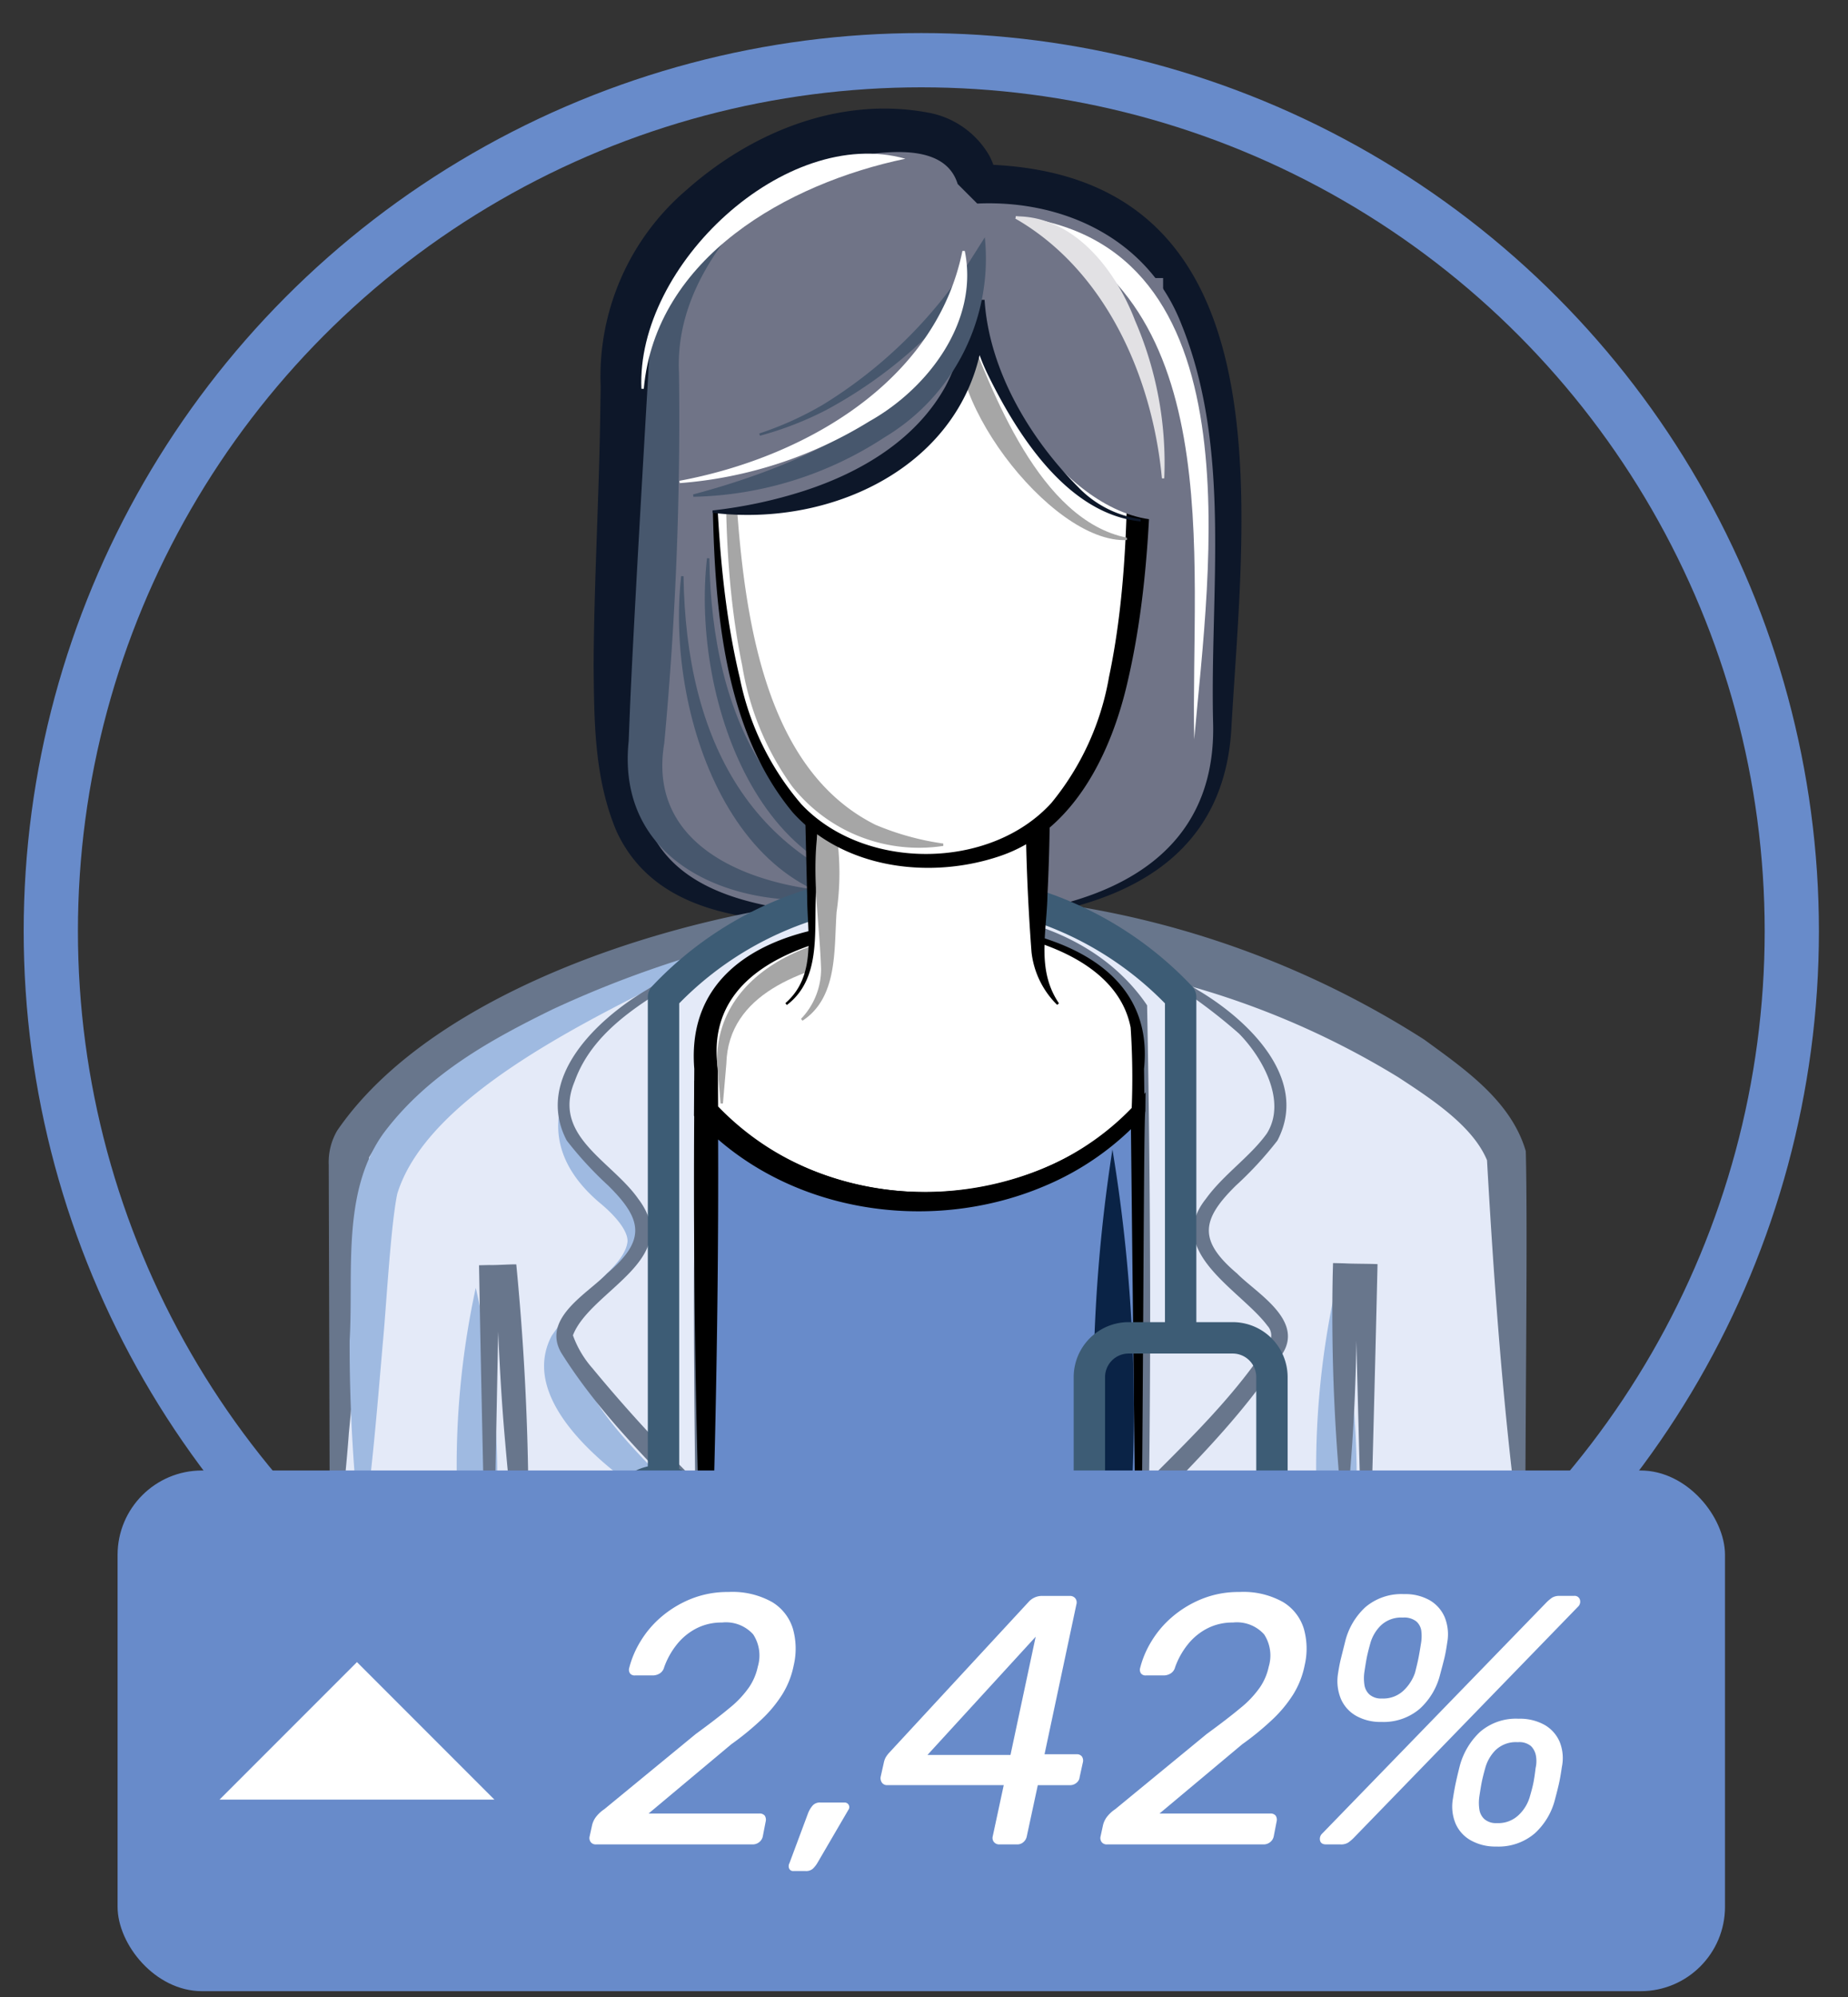 <svg xmlns="http://www.w3.org/2000/svg" width="100" height="108" viewBox="0 0 100 108"><rect x="0" y="0" width="100" height="108" fill="#333333" stroke="none"/><defs><style>.cls-1,.cls-11{fill:none;}.cls-1{stroke:#688bca;stroke-miterlimit:10;stroke-width:2.935px;}.cls-2{fill:#707487;}.cls-3{fill:#0d1729;}.cls-4{fill:#47576d;}.cls-5{fill:#e4eaf8;}.cls-6{fill:#688bca;}.cls-7{fill:#68768c;}.cls-8{fill:#9fbae1;}.cls-9{fill:#fff;}.cls-10{fill:#a6a6a6;}.cls-11{stroke:#3d5c75;stroke-linecap:round;stroke-linejoin:round;stroke-width:1.698px;}.cls-12{fill:#e2e1e4;}.cls-13{fill:#0a2346;}.cls-14{fill:#f5f5f6;}.cls-15{fill:#3d5c75;}.cls-16{fill:#434a5e;}</style></defs><g id="med-internos"><circle class="cls-1" cx="49.854" cy="50.36" r="47.105"/><path class="cls-2" d="M49.625,49.8c9.287,0,16.536-2.097,16.536-11.293S69.659,9.949,52.881,9.949c0,0,0-2.904-4.627-2.904-7.26,0-14.219,6.299-14.219,12.507C34.035,43.828,28.41,49.8,49.625,49.8Z"/><path class="cls-3" d="M49.625,49.654c7.189.194,16.208-1.567,16.021-10.491-.188-7.178,1.034-14.869-1.731-21.663-1.777-4.545-6.319-6.703-11.034-6.491l-1.06-1.06c-.698-2.272-3.989-1.767-5.933-1.433-4.884,1.058-9.799,5.347-10.316,10.383-.052,1.237.003,2.897-.051,4.221-.086,4.329-.454,8.711-.805,12.992-.169,2.822-.51,5.715.24,8.209,1.881,5.421,9.892,5.049,14.669,5.332Zm0,.294c-5.406-.184-13.532.926-16.268-5.002-1.207-2.877-1.203-5.93-1.235-8.934.018-4.21.273-8.757.348-12.957l.034-2.145a13.254,13.254,0,0,1,4.628-10.623c3.517-3.128,8.272-5.082,13.047-4.205a4.813,4.813,0,0,1,3.351,2.327,3.435,3.435,0,0,1,.41,1.54L52.881,8.889c16.944.183,14.447,18.429,13.762,30.314-.406,9.293-9.47,10.775-17.017,10.744Z"/><path class="cls-4" d="M46.932,48.272c-5.85,1.442-13.679-.887-12.912-8.205l.061-1.534c.156-3.904.767-14.368,1.005-18.399.095-4.402,3.261-8.07,6.887-10.159-2.9,2.715-5.436,6.105-5.231,10.205a189.388,189.388,0,0,1-.797,20.014c-1.05,6.217,5.972,8.172,10.987,8.077Z"/><path class="cls-4" d="M50.85,47.887c-9.522,1.375-13.471-9.969-12.593-17.699l.127.004c.129,8.804,3.579,15.66,12.466,17.695Z"/><path class="cls-4" d="M49.453,48.855c-9.522,1.376-13.471-9.969-12.593-17.699l.127.004c.129,8.803,3.579,15.661,12.466,17.694Z"/><path class="cls-5" d="M82.398,83.15V62.711c0-4.338-14.572-14.059-32.2-14.059s-32.2,9.721-32.2,14.059V83.15S33.041,95.219,50.001,95.219,82.398,83.15,82.398,83.15Z"/><path class="cls-6" d="M38.208,93.597v-33.494A15.595,15.595,0,0,0,49.896,65.001a15.595,15.595,0,0,0,11.688-4.898v33.494C59.213,94.356,39.803,94.123,38.208,93.597Z"/><path class="cls-7" d="M82.251,83.15C81.348,76.396,80.85,69.533,80.466,62.747c-.77-1.862-3.025-3.324-4.787-4.479a44.925,44.925,0,0,0-12.62-5.291,49.705,49.705,0,0,0-27.183.406,42.393,42.393,0,0,0-12.392,5.688A10.58,10.58,0,0,0,19.97,62.595c-.345,4.929-.595,9.946-1.092,14.894-.122,1.805-.514,5.457-.734,7.254h-.294L17.809,70.234l-.021-7.254a3.373,3.373,0,0,1,.458-1.835c5.742-8.382,21.38-12.675,31.15-12.777A49.877,49.877,0,0,1,77.064,56.219c2.174,1.588,4.708,3.314,5.5,6.038.117,4.342-.05,16.38-.02,20.893Z"/><path class="cls-8" d="M39.056,83.15c-3.274-1.451-11.538-6.459-9.206-10.903a15.885,15.885,0,0,1,1.995-2.399c.745-.794,2.008-1.722,2.113-2.712.016-.684-.884-1.579-1.515-2.094-3.208-2.723-2.736-5.858-.043-8.704-5.427,8.267,4.635,7.117,2.968,12.086-.833,1.892-2.548,3.071-3.599,4.748-1.574,2.141,5.716,8.152,7.287,9.977Z"/><path class="cls-8" d="M25.745,69.649a45.204,45.204,0,0,1,.129,19.789,45.197,45.197,0,0,1-.129-19.789Z"/><path class="cls-8" d="M72.253,69.766a45.202,45.202,0,0,1,.129,19.789,45.198,45.198,0,0,1-.129-19.789Z"/><path class="cls-8" d="M40.352,50.901c-5.513,2.927-16.96,7.506-18.854,13.66-.358,1.691-.604,6.23-.779,8.025-.315,3.64-.601,7.293-1.155,10.948A91.931,91.931,0,0,1,18.919,72.516c.222-3.695-.457-8.071,1.848-11.246,2.366-3.154,5.738-5.023,9.151-6.691a57.778,57.778,0,0,1,10.434-3.678Z"/><path class="cls-7" d="M73.857,89.555c-.156-5.135-.429-15.463-.544-20.597l.607.607-1.168.028.635-.635a105.08,105.08,0,0,1-.572,13.221h-.127a105.081,105.081,0,0,1-.572-13.221l.018-.65.618.015c.404.027,1.398.02,1.79.043-.123,5.432-.393,15.759-.558,21.19l-.127-0Z"/><path class="cls-7" d="M26.411,90.646c-.146-5.407-.387-16.282-.479-21.689l-.01-.53.553-.013c.333.014,1.138-.043,1.462-.035A140.159,140.159,0,0,1,28.513,86.858l-.127.007c-.472-2.962-.797-5.938-1.054-8.921-.266-2.979-.392-5.965-.477-8.954l.565.533-.945-.023.543-.543-.211,10.844-.268,10.844Z"/><path class="cls-5" d="M50.198,48.652c-7.803,0-14.816,4.778-16.838,6.333-2.097,1.613-3.226,4.033-2.742,5.808s4.195,3.711,4.195,5.808-4.276,4.033-4.276,5.647,7.672,9.196,7.672,9.196V55.792s2.884-5.237,11.99-5.237"/><path class="cls-7" d="M50.198,48.715A26.652,26.652,0,0,0,37.981,52.288c-2.628,1.574-5.803,3.158-6.889,6.205-1.235,2.947,2.009,4.29,3.447,6.343,2.486,3.298-2.605,4.951-3.536,7.38a5.512,5.512,0,0,0,1.06,1.786,80.551,80.551,0,0,0,6.549,7.032l-.98.409c-.042-4.275-.103-8.55-.078-12.825.053-4.343-.004-8.756.218-13.065,2.748-3.969,7.848-5.253,12.425-5.061l0,.127a16.603,16.603,0,0,0-9.398,3.064,9.127,9.127,0,0,0-2.157,2.348l.062-.239q.278,13.52.065,27.045c-2.935-3.096-6.114-6.036-8.397-9.673-1.087-1.869,1.458-3.229,2.47-4.285,2.111-1.795,1.955-2.908.057-4.774A19.579,19.579,0,0,1,30.669,61.683c-1.772-3.368,1.655-6.573,4.303-8.136,4.353-2.715,10.232-5.302,15.226-4.832Z"/><path class="cls-5" d="M49.594,48.652c7.803,0,14.816,4.778,16.838,6.333,2.097,1.613,3.226,4.033,2.742,5.808s-4.195,3.711-4.195,5.808,4.276,4.033,4.276,5.647-7.672,9.196-7.672,9.196V54.52S58.7,49.283,49.594,49.283"/><path class="cls-7" d="M49.594,48.588c5.434-.009,10.686,2.077,15.228,4.96,2.649,1.561,6.075,4.773,4.299,8.139a19.537,19.537,0,0,1-2.233,2.42c-1.901,1.862-2.048,2.991.061,4.773,1.015,1.034,3.578,2.475,2.473,4.29-2.291,3.631-5.465,6.574-8.401,9.668q-.205-14.159.073-28.318l.061.236a8.961,8.961,0,0,0-2.157-2.352,16.586,16.586,0,0,0-9.403-3.058v-.127c4.578-.188,9.664,1.101,12.419,5.064l.059.091.002.146c.17,8.974.22,17.948.086,26.923l-.98-.409c2.586-2.629,5.399-5.205,7.418-8.301a.771.771,0,0,0-.013-1.032c-1.409-1.903-5.612-4.011-3.335-6.862.942-1.311,2.401-2.284,3.297-3.533,1.09-1.72-.198-4.074-1.494-5.4a28.96,28.96,0,0,0-17.459-7.191l-0-.127Z"/><path class="cls-9" d="M49.896,49.97c7.158,0,11.688,2.533,11.688,6.587v3.547A15.595,15.595,0,0,1,49.896,65.001,15.595,15.595,0,0,1,38.208,60.103V56.557c0-4.053,4.53-6.587,11.688-6.587"/><path d="M49.896,49.906c5.039-.157,12.691,1.367,12.011,7.897l.028,2.3c-4.232,5.336-12.418,6.658-18.63,4.224a14.435,14.435,0,0,1-5.753-3.984l.002-.241.015-2.3c-.397-4.903,3.426-7.117,7.692-7.735a22.076,22.076,0,0,1,4.635-.162v.127c-4.638.323-11.912,1.717-11.049,7.769l.014,2.3-.147-.413c6.266,6.66,16.763,5.936,22.518.412a41.034,41.034,0,0,0-.05-4.531c-.594-3.05-3.962-4.475-6.739-5.055a24.535,24.535,0,0,0-4.548-.482v-.127Z"/><path class="cls-10" d="M38.992,59.679l-.185-2.142c-.173-5.776,7.27-7.938,11.936-6.784l0.0.127c-1.423.331-2.808.564-4.156.891-3.147.643-7.19,1.952-7.283,5.766l-.185,2.141Z"/><path class="cls-11" d="M35.904,82.178v-28.256A18.669,18.669,0,0,1,49.896,48.059a18.669,18.669,0,0,1,13.992,5.863V72.352"/><path class="cls-9" d="M42.537,54.303a4.041,4.041,0,0,0,1.376-2.976V42.24H56.155v9.087A4.95,4.95,0,0,0,57.255,54.303"/><path d="M42.497,54.253c1.712-1.479,1.181-3.786,1.18-5.781l-.149-6.232-.009-.376.394-.009,12.242-.27.649-.014.005.669q.024,3.08-.128,6.16c-.034,2.008-.609,4.056.622,5.861l-.096.084a4.731,4.731,0,0,1-1.389-2.853c-.234-3.094-.34-6.158-.318-9.252l.655.655-12.242-.27.385-.385-.149,6.232c-.091,2.023.259,4.495-1.571,5.881l-.079-.1Z"/><path class="cls-10" d="M43.345,55.101a3.892,3.892,0,0,0,1.086-2.687c-.096-3.042-.773-6.374.266-9.327h.127a14.506,14.506,0,0,1,.446,6.233c-.145,2.02.082,4.619-1.845,5.881l-.079-.1Z"/><path class="cls-9" d="M38.582,21.165c0,13.595,1.062,25.367,11.616,25.367s11.496-11.772,11.496-25.367l-8.876-4.95Z"/><path d="M38.634,21.202c.112,5.125.193,10.441,1.401,15.472a14.977,14.977,0,0,0,3.327,6.817c3.392,3.614,10.211,3.589,13.533-.069a14.653,14.653,0,0,0,3.115-6.805c1.059-5.027,1.013-10.262,1.021-15.451l.339.578c-2.954-1.658-5.91-3.313-8.836-5.021l.474.041c-4.765,1.57-9.494,3-14.375,4.438Zm-.104-.074c4.679-1.903,9.524-3.793,14.331-5.549,3.072,1.633,6.113,3.322,9.155,5.008l.342.19-.003.388c-.056,5.245-.135,10.533-1.333,15.685-.863,3.798-2.87,8.058-6.865,9.431-3.778,1.3-8.491.732-11.265-2.35-4.929-5.945-4.252-15.468-4.362-22.803Z"/><path class="cls-10" d="M39.493,20.318c.495,7.622.058,20.378,7.876,24.286a14.692,14.692,0,0,0,3.676,1.017v.127a8.752,8.752,0,0,1-8.193-3.236,15.392,15.392,0,0,1-2.688-6.509c-1.076-5.213-.935-10.476-.799-15.686Z"/><path class="cls-10" d="M52.137,17.221c1.565,4.04,4.139,10.921,8.844,11.858l0.0.127C56.819,29.425,50.459,20.913,52.137,17.221Z"/><path class="cls-2" d="M52.818,16.215c0,8.557-8.085,11.454-15.472,11.454l1.71-12.632H62.938l0,13.098C57.732,28.136,52.818,20.225,52.818,16.215Z"/><path class="cls-3" d="M61.726,28.2c-3.983-.397-6.706-4.723-8.312-8.025a11.244,11.244,0,0,1-1.056-3.96h.92c.328,8.095-7.414,12.409-14.72,11.518l0-.127a25.381,25.381,0,0,0,4.95-1.059c3.087-1.001,6.057-2.766,7.652-5.646a10.367,10.367,0,0,0,1.198-4.685h.92c.24,3.775,2.418,7.47,5.066,10.127a5.781,5.781,0,0,0,3.382,1.731V28.2Z"/><path class="cls-4" d="M37.505,26.74c6.077-1.612,14.596-5.196,14.933-12.431l.818.236a24.54,24.54,0,0,1-8.566,7.639,18.089,18.089,0,0,1-3.568,1.381l-.035-.122a17.864,17.864,0,0,0,3.441-1.555,25.077,25.077,0,0,0,7.979-7.816l.784-1.237a11.258,11.258,0,0,1-5.418,10.811,19.607,19.607,0,0,1-10.353,3.221l-.014-.127Z"/><path class="cls-9" d="M48.992,8.585c-6.36,1.325-13.515,5.328-14.155,12.443h-.127c-.307-6.68,7.789-14.271,14.283-12.443Z"/><path class="cls-9" d="M64.622,39.983c-.212-9.815,1.944-24.258-9.673-28.159l.026-.125C68.125,13.151,65.422,30.848,64.622,39.983Z"/><path class="cls-12" d="M62.874,25.873c-.509-5.455-3.025-11.23-7.925-14.048l.025-.125c3.166-.017,5.417,2.939,6.443,5.628a19.366,19.366,0,0,1,1.584,8.545Z"/><path class="cls-9" d="M36.767,26.002c6.68-1.243,13.86-5.294,15.312-12.432l.127,0c.778,3.806-1.987,7.438-5.159,9.214a22.846,22.846,0,0,1-10.267,3.344l-.014-.126Z"/><path class="cls-6" d="M61.584,90.645V60.103A15.595,15.595,0,0,1,49.896,65.001,15.595,15.595,0,0,1,38.208,60.103V90.645"/><path d="M61.52,90.646l-.332-30.542.702.25a15.15,15.15,0,0,1-5.464,3.829c-6.225,2.6-14.033,1.378-18.719-3.672l1.144-.407c.055,7.636-.076,15.273-.291,22.907-.063,2.545-.17,5.091-.289,7.636h-.127q-.713-16.095-.565-32.217c5.772,7.735,18.255,8.142,24.411.647l-.011,1.028c-.138.015-.091,30.787-.459,30.542Z"/><path class="cls-13" d="M60.197,62.165a86.255,86.255,0,0,1,.129,27.389,86.239,86.239,0,0,1-.129-27.389Z"/><circle class="cls-14" cx="35.904" cy="82.178" r="2.654"/><path class="cls-15" d="M38.494,82.178c.007-3.12-4.848-3.075-4.738 0.0.176,2.685,4.595,2.69,4.738-0Zm.127,0c.114,4.394-5.881,4.306-5.879-0a2.939,2.939,0,0,1,5.879 0Z"/><circle class="cls-16" cx="35.904" cy="82.178" r="0.972"/><path class="cls-15" d="M36.812,82.178c.094-.939-1.561-.855-1.371,0,.063.24.283.249.463.335.266.193.861.15.908-.335Zm.127,0c.303,2.182-2.631,2.081-2.517-0a1.259,1.259,0,1,1,2.517 0Z"/><path class="cls-11" d="M66.709,88.046a2.125,2.125,0,0,0,2.119-2.119V74.471a2.125,2.125,0,0,0-2.119-2.119H61.068a2.125,2.125,0,0,0-2.119,2.119V85.927a2.125,2.125,0,0,0,2.119,2.119"/></g><g id="paleta"><rect class="cls-6" x="6.363" y="79.526" width="86.981" height="28.159" rx="4.564"/><path class="cls-9" d="M32.254,99.748a.339.339,0,0,1-.288-.125.373.373,0,0,1-.058-.316L32.043,98.692a1.226,1.226,0,0,1,.173-.384,1.848,1.848,0,0,1,.48-.461L37.649,93.777q1.132-.825,1.833-1.411a5.42,5.42,0,0,0,1.056-1.123,3.131,3.131,0,0,0,.47-1.114,2.087,2.087,0,0,0-.25-1.738,1.98,1.98,0,0,0-1.689-.643,2.97,2.97,0,0,0-1.383.317,3.261,3.261,0,0,0-1.056.864,4.248,4.248,0,0,0-.691,1.239.547.547,0,0,1-.259.345.724.724,0,0,1-.336.096h-.979a.311.311,0,0,1-.269-.105.351.351,0,0,1-.058-.259,5.199,5.199,0,0,1,.615-1.469,5.431,5.431,0,0,1,1.133-1.334,5.825,5.825,0,0,1,1.603-.97,5.288,5.288,0,0,1,2.025-.375,4.38,4.38,0,0,1,2.372.547,2.558,2.558,0,0,1,1.123,1.45,3.952,3.952,0,0,1,.039,1.978,4.716,4.716,0,0,1-.605,1.545,6.961,6.961,0,0,1-1.123,1.363,15.337,15.337,0,0,1-1.651,1.354l-4.474,3.744h5.99a.35.35,0,0,1,.298.115.409.409,0,0,1,.048.326l-.153.788a.531.531,0,0,1-.192.316.56.56,0,0,1-.365.125Z"/><path class="cls-9" d="M43.735,98.039a1.417,1.417,0,0,1,.24-.394.523.523,0,0,1,.413-.163h1.306a.253.253,0,0,1,.23.125.25.25,0,0,1-.02.278l-1.67,2.861a1.463,1.463,0,0,1-.25.317.545.545,0,0,1-.384.125H42.929a.232.232,0,0,1-.221-.125.329.329,0,0,1,.01-.298Z"/><path class="cls-9" d="M54.084,99.748a.367.367,0,0,1-.297-.125.354.354,0,0,1-.067-.316l.595-2.765H48.018a.339.339,0,0,1-.288-.125.427.427,0,0,1-.077-.317l.172-.768a1.079,1.079,0,0,1,.096-.278,1.487,1.487,0,0,1,.173-.24l7.565-8.179a.974.974,0,0,1,.768-.326h1.459a.368.368,0,0,1,.297.125.359.359,0,0,1,.067.317l-1.728,8.122h1.728a.337.337,0,0,1,.298.125.401.401,0,0,1,.048.317l-.173.787a.451.451,0,0,1-.173.317.533.533,0,0,1-.346.125H56.158L55.563,99.307a.551.551,0,0,1-.182.316.497.497,0,0,1-.336.125ZM50.187,94.91h4.493L56.043,88.516Z"/><path class="cls-9" d="M59.902,99.748a.339.339,0,0,1-.288-.125.373.373,0,0,1-.058-.316l.134-.615a1.226,1.226,0,0,1,.173-.384,1.848,1.848,0,0,1,.48-.461L65.297,93.777q1.132-.825,1.833-1.411a5.42,5.42,0,0,0,1.056-1.123,3.131,3.131,0,0,0,.47-1.114,2.087,2.087,0,0,0-.25-1.738,1.98,1.98,0,0,0-1.689-.643,2.97,2.97,0,0,0-1.383.317,3.261,3.261,0,0,0-1.056.864,4.248,4.248,0,0,0-.691,1.239.547.547,0,0,1-.259.345.724.724,0,0,1-.336.096h-.979a.311.311,0,0,1-.269-.105.351.351,0,0,1-.058-.259,5.199,5.199,0,0,1,.615-1.469,5.431,5.431,0,0,1,1.133-1.334,5.825,5.825,0,0,1,1.603-.97,5.288,5.288,0,0,1,2.025-.375,4.38,4.38,0,0,1,2.372.547,2.558,2.558,0,0,1,1.123,1.45,3.952,3.952,0,0,1,.039,1.978,4.716,4.716,0,0,1-.605,1.545,6.961,6.961,0,0,1-1.123,1.363,15.337,15.337,0,0,1-1.651,1.354l-4.474,3.744h5.99a.35.35,0,0,1,.298.115.408.408,0,0,1,.048.326l-.153.788a.531.531,0,0,1-.192.316.56.56,0,0,1-.365.125Z"/><path class="cls-9" d="M71.767,99.748c-.192,0-.304-.07-.336-.211a.394.394,0,0,1,.125-.384l12.115-12.48a2.172,2.172,0,0,1,.317-.269.746.746,0,0,1,.413-.096h.768a.294.294,0,0,1,.326.211.375.375,0,0,1-.115.384l-12.115,12.48a2.104,2.104,0,0,1-.316.269.74.74,0,0,1-.413.096Zm2.976-6.624a2.664,2.664,0,0,1-1.354-.326,1.935,1.935,0,0,1-.826-.912,2.518,2.518,0,0,1-.163-1.354q.076-.5.163-.845.086-.345.221-.883a3.739,3.739,0,0,1,1.095-1.882,3.006,3.006,0,0,1,2.093-.71,2.677,2.677,0,0,1,1.401.336,1.949,1.949,0,0,1,.807.922,2.474,2.474,0,0,1,.134,1.354q-.077.538-.163.883-.086.346-.221.845a3.706,3.706,0,0,1-1.104,1.862A3.014,3.014,0,0,1,74.743,93.124Zm.039-1.267a1.591,1.591,0,0,0,1.19-.451,2.392,2.392,0,0,0,.595-.931q.134-.519.192-.816.058-.297.134-.777a2.322,2.322,0,0,0,.02-.663.83.83,0,0,0-.269-.528,1.058,1.058,0,0,0-.729-.211,1.594,1.594,0,0,0-1.209.442,2.171,2.171,0,0,0-.557.96q-.134.48-.192.777-.058.298-.134.816a2.4,2.4,0,0,0,.009.643.873.873,0,0,0,.279.528A.959.959,0,0,0,74.782,91.857Zm6.182,8.006a2.716,2.716,0,0,1-1.363-.327,1.918,1.918,0,0,1-.835-.912,2.41,2.41,0,0,1-.144-1.354q.077-.499.154-.854.076-.355.211-.893a3.897,3.897,0,0,1,1.104-1.862,2.972,2.972,0,0,1,2.083-.71,2.731,2.731,0,0,1,1.411.336,1.933,1.933,0,0,1,.816.922,2.367,2.367,0,0,1,.115,1.354q-.077.538-.154.883t-.211.845a3.706,3.706,0,0,1-1.104,1.862A3.014,3.014,0,0,1,80.964,99.863Zm.039-1.267a1.59,1.59,0,0,0,1.19-.451A2.198,2.198,0,0,0,82.769,97.214q.153-.519.211-.816.058-.297.115-.777a1.657,1.657,0,0,0,.019-.663.973.973,0,0,0-.269-.528.984.984,0,0,0-.71-.211,1.59,1.59,0,0,0-1.219.442,2.214,2.214,0,0,0-.547.96q-.134.48-.192.777c-.038.199-.083.471-.134.816a2.38,2.38,0,0,0,.01.643.869.869,0,0,0,.278.528A.959.959,0,0,0,81.002,98.596Z"/><polygon class="cls-9" points="11.881 97.324 19.317 89.888 26.753 97.324 11.881 97.324"/></g></svg>
